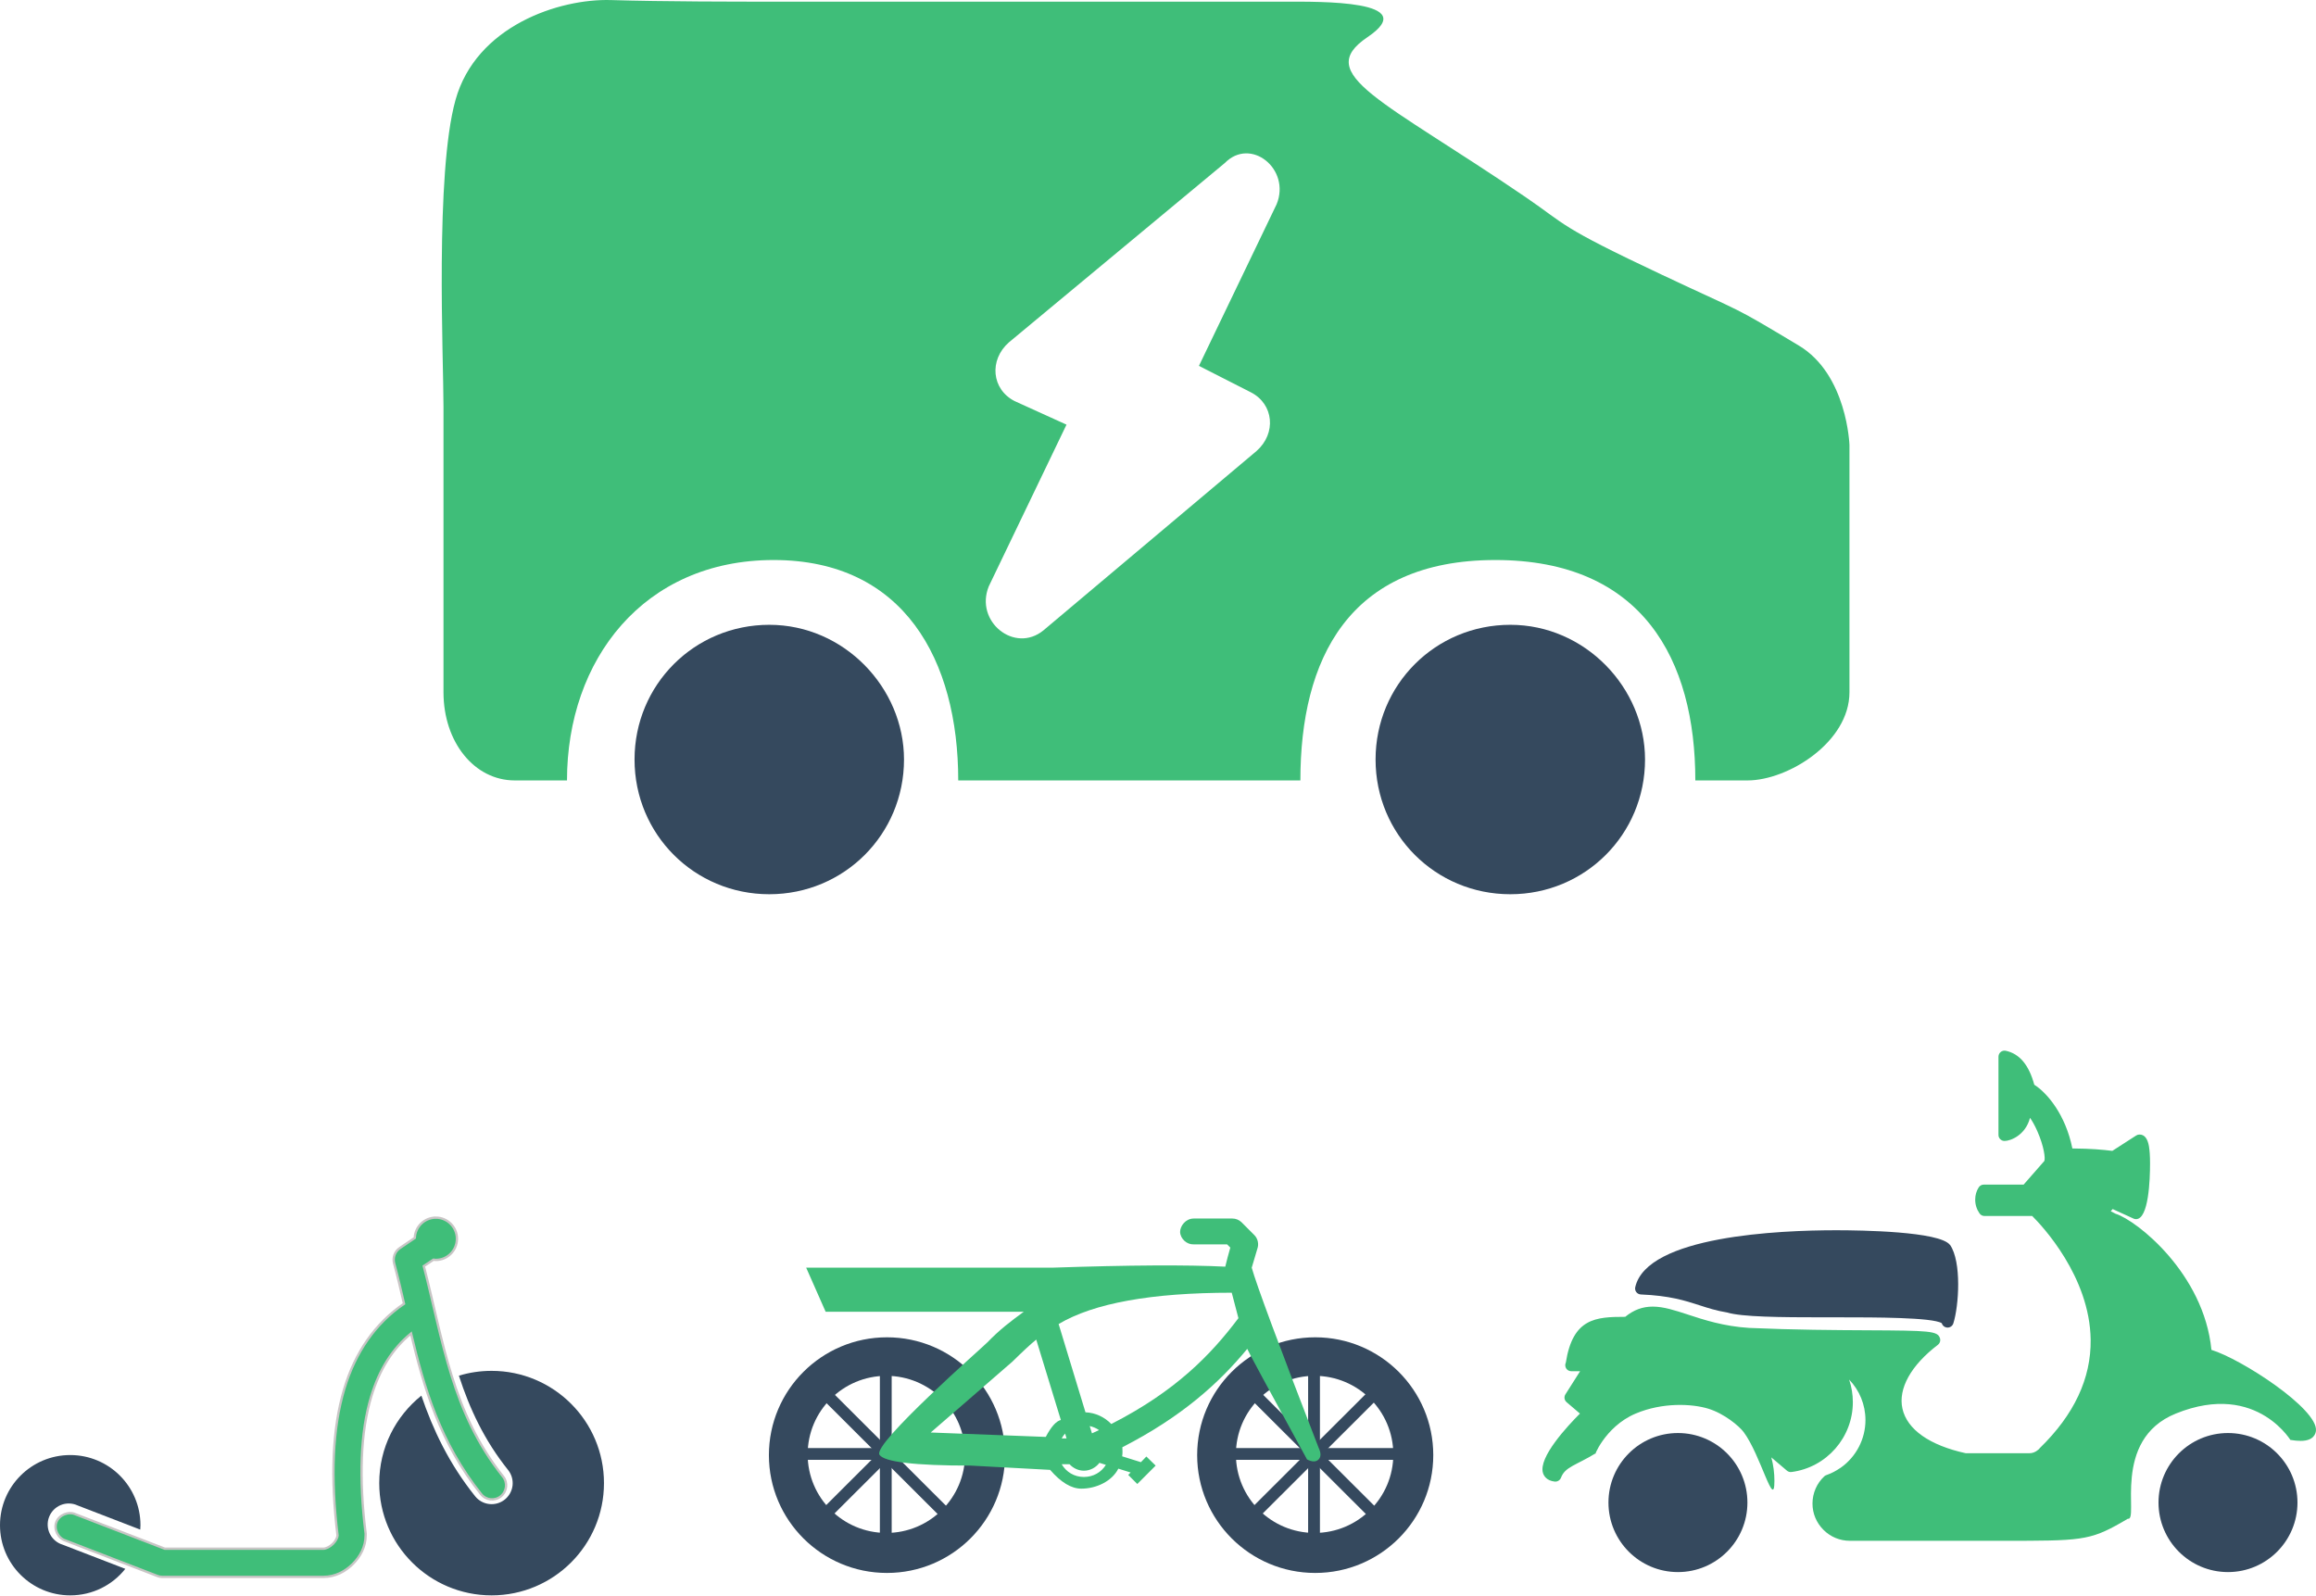 <?xml version="1.0" encoding="UTF-8"?>
<svg width="997px" height="687px" viewBox="0 0 997 687" version="1.1" xmlns="http://www.w3.org/2000/svg" xmlns:xlink="http://www.w3.org/1999/xlink">
    <!-- Generator: Sketch 55.1 (78136) - https://sketchapp.com -->
    <title>minicar</title>
    <desc>Created with Sketch.</desc>
    <g id="Layout_Template" stroke="none" stroke-width="1" fill="none" fill-rule="evenodd">
        <g id="minicar" transform="translate(-132, -174)">
            <g transform="translate(132, 174)">
                <g id="miniscooter" transform="translate(0, 524)">
                    <g>
                        <path d="M62.449,68.275 C57.832,82.517 51.549,96.039 41.286,108.867 C39.787,110.743 39.09,113.139 39.35,115.534 C39.621,117.917 40.826,120.1 42.704,121.61 C44.581,123.109 46.979,123.805 49.376,123.534 C51.762,123.274 53.958,122.071 55.458,120.194 C66.736,106.117 73.609,91.521 78.605,76.865 C89.658,85.727 96.744,99.273 96.744,114.531 C96.744,141.221 75.085,162.862 48.372,162.862 C21.659,162.862 0,141.221 0,114.531 C0,87.84 21.659,66.199 48.372,66.199 C53.273,66.198 57.985,66.918 62.449,68.275 Z M260,132.654 C260,149.338 246.466,162.861 229.767,162.861 C220.154,162.861 211.593,158.424 206.054,151.439 L232.979,141.055 C235.4,140.335 237.408,138.648 238.53,136.382 C239.652,134.129 239.782,131.497 238.884,129.149 C237.987,126.789 236.144,124.913 233.806,123.957 C231.468,123.013 228.846,123.084 226.555,124.158 L199.629,134.542 C199.594,133.916 199.535,133.291 199.535,132.654 C199.535,115.969 213.069,102.446 229.767,102.446 C246.466,102.446 260,115.969 260,132.654 Z" id="Fill-1" fill="#35495E" transform="translate(130, 114.531) scale(-1, 1) translate(-130, -114.531) "></path>
                        <path d="M54.149,0.245 C59.039,0.245 63.03,4.106 63.219,8.963 L69.644,13.322 C71.794,14.768 72.786,17.445 72.101,19.956 C70.542,25.678 69.207,31.47 67.849,37.299 C80.274,45.757 88.86,58.278 93.548,73.877 C98.769,91.231 99.465,112.363 96.477,136.99 L96.477,137.085 C96.501,137.879 97.162,139.407 98.461,140.686 C99.784,141.989 101.52,142.771 102.524,142.771 L170.836,142.771 L209.197,127.988 C212.197,126.53 216.307,128.189 217.511,131.305 C218.716,134.42 216.744,138.317 213.543,139.265 L174.239,154.428 C173.554,154.724 172.81,154.878 172.066,154.901 L102.527,154.901 C97.484,154.901 93.173,152.58 89.961,149.405 C86.749,146.23 84.386,142.001 84.386,136.99 C84.374,136.742 84.374,136.481 84.386,136.232 C87.339,112.363 86.583,92.533 82.024,77.383 C78.481,65.62 72.871,56.676 64.828,50.09 C59.266,73.462 52.392,97.07 34.688,119.268 C32.598,121.886 28.795,122.313 26.185,120.216 C23.575,118.119 23.15,114.305 25.24,111.687 C47.242,84.11 50.975,53.477 59.347,21.09 L55.19,18.341 C54.836,18.389 54.517,18.436 54.151,18.436 C49.143,18.436 45.081,14.361 45.081,9.339 C45.081,4.316 49.143,0.241 54.151,0.241 L54.149,0.245 Z" id="Path" stroke="#C8C5C5" fill="#3FBE79" transform="translate(120.891, 77.571) scale(-1, 1) translate(-120.891, -77.571) "></path>
                    </g>
                </g>
                <g id="icon/pedelec" transform="translate(331, 524.413)">
                    <g id="pedelec">
                        <g id="Group-9" transform="translate(0, 51.344)" fill="#35495E">
                            <path d="M50.822,101.45 C22.754,101.45 0,78.74 0,50.725 C0,22.71 22.754,0 50.822,0 C78.89,0 101.643,22.71 101.643,50.725 C101.643,78.74 78.89,101.45 50.822,101.45 Z M50.561,84.221 C69.273,84.221 84.442,69.081 84.442,50.405 C84.442,31.728 69.273,16.588 50.561,16.588 C31.849,16.588 16.68,31.728 16.68,50.405 C16.68,69.081 31.849,84.221 50.561,84.221 Z" id="Combined-Shape"></path>
                            <rect id="Rectangle" x="11.181" y="47.682" width="78.265" height="5.073"></rect>
                            <polygon id="Rectangle" transform="translate(50.313, 50.218) scale(-1, -1) rotate(90) translate(-50.313, -50.218) " points="11.255 47.677 89.372 47.677 89.372 52.759 11.255 52.759"></polygon>
                            <polygon id="Rectangle" transform="translate(50.313, 50.218) scale(-1, -1) rotate(45) translate(-50.313, -50.218) " points="11.22 47.716 89.411 47.642 89.406 52.719 11.215 52.794"></polygon>
                            <polygon id="Rectangle" transform="translate(50.313, 50.218) scale(-1, -1) rotate(135) translate(-50.313, -50.218) " points="11.215 47.642 89.406 47.716 89.411 52.794 11.22 52.719"></polygon>
                        </g>
                        <g id="Group-9" transform="translate(184.357, 51.344)" fill="#35495E">
                            <path d="M50.822,101.45 C22.754,101.45 0,78.74 0,50.725 C0,22.71 22.754,0 50.822,0 C78.89,0 101.643,22.71 101.643,50.725 C101.643,78.74 78.89,101.45 50.822,101.45 Z M50.561,84.221 C69.273,84.221 84.442,69.081 84.442,50.405 C84.442,31.728 69.273,16.588 50.561,16.588 C31.849,16.588 16.68,31.728 16.68,50.405 C16.68,69.081 31.849,84.221 50.561,84.221 Z" id="Combined-Shape"></path>
                            <rect id="Rectangle" x="11.181" y="47.682" width="78.265" height="5.073"></rect>
                            <polygon id="Rectangle" transform="translate(50.313, 50.218) scale(-1, -1) rotate(90) translate(-50.313, -50.218) " points="11.255 47.677 89.372 47.677 89.372 52.759 11.255 52.759"></polygon>
                            <polygon id="Rectangle" transform="translate(50.313, 50.218) scale(-1, -1) rotate(45) translate(-50.313, -50.218) " points="11.22 47.716 89.411 47.642 89.406 52.719 11.215 52.794"></polygon>
                            <polygon id="Rectangle" transform="translate(50.313, 50.218) scale(-1, -1) rotate(135) translate(-50.313, -50.218) " points="11.215 47.642 89.406 47.716 89.411 52.794 11.22 52.719"></polygon>
                        </g>
                        <path d="M182.832,11.327 L197.246,11.327 L198.631,12.723 C197.855,15.392 197.08,18.348 196.459,20.929 C179.959,20.094 155.085,20.242 121.838,21.37 L16.049,21.37 L24.425,40.338 L109.72,40.338 C104.269,44.313 99.286,48.07 94.112,53.463 C92.082,55.578 44.525,97.222 47.588,101.9 C49.63,105.018 62.727,106.577 86.88,106.577 L121.066,108.415 C125.719,113.807 130.194,116.503 134.491,116.503 C140.937,116.503 147.678,113.322 150.426,107.895 L155.721,109.545 L154.68,110.586 L158.591,114.495 L166.49,106.577 L162.491,102.668 L160.142,105.104 L152.065,102.579 C152.309,101.228 152.198,99.943 152.154,98.67 C177.746,85.569 193.889,70.928 205.92,56.319 C206.186,57.176 214.766,73.047 231.659,103.933 C233.878,105.05 235.533,105.05 236.624,103.933 C237.714,102.817 237.714,101.122 236.624,98.849 C219.464,54.483 209.871,28.657 207.848,21.37 L210.285,13.164 C210.994,11.193 210.473,8.823 208.978,7.339 L203.416,1.768 C202.386,0.772 200.946,0.196 199.505,0.207 L182.831,0.207 C179.352,0.24 176.982,3.474 177.015,6.032 C177.148,8.935 179.929,11.46 182.832,11.327 Z M202.12,43.1 C190.222,58.925 175.099,74.507 147.401,88.671 C144.532,85.736 140.643,83.809 136.278,83.632 L124.722,45.625 C139.841,36.64 164.684,32.147 199.25,32.147 C200.506,36.998 201.463,40.649 202.12,43.1 Z M125.675,86.933 C123.633,87.446 121.469,89.877 119.184,94.226 L69.658,92.326 L104.835,61.803 C109.363,57.344 112.779,54.184 115.083,52.324 L125.675,86.933 Z M138.107,89.557 C139.558,89.89 140.932,90.454 142.107,91.296 C141.11,91.772 140.09,92.215 139.071,92.691 L138.107,89.557 Z M127.515,92.78 L128.125,94.862 L126.042,94.862 C126.474,94.109 126.928,93.4 127.515,92.78 Z M142.281,105.383 L145.062,106.258 C143.112,109.436 139.633,111.474 135.589,111.474 C131.457,111.474 127.956,109.303 126.039,105.992 L129.429,105.992 C130.958,107.653 133.163,108.771 135.6,108.771 C138.326,108.771 140.763,107.398 142.292,105.383 L142.281,105.383 Z" id="Fill-1" fill="#3FBE79"></path>
                    </g>
                </g>
                <g id="icon/minicar" transform="translate(190, 0)">
                    <g id="minicar">
                        <path d="M466.721,84.856 C405.498,43.075 374.922,32.014 398.648,16.021 C422.373,0.028 378.234,0.714 362.895,0.714 L143.039,0.714 C127.7,0.714 95.552,0.714 73.064,0.028 C50.575,-0.658 14.909,11.267 6.077,43.075 C-2.755,74.883 0.916,153.827 0.916,175.326 L0.916,298.043 C0.916,319.542 14.218,336 31.594,336 L54.082,336 C54.082,284.105 87.003,241.108 143.039,241.108 C199.075,241.108 222.502,284.105 222.502,336 L369.793,336 C369.793,284.105 390.349,241.108 453.741,241.108 C517.133,241.108 539.81,284.105 539.81,336 L562.299,336 C579.675,336 606.16,319.542 606.16,298.043 L606.16,191.62 C606.16,191.62 605.207,161.254 584.365,148.773 C554.508,130.892 562.937,135.957 525.501,118.331 C480.365,97.078 484.631,97.078 466.721,84.856 Z M359.568,87.931 L326.124,157.519 L348.437,168.886 C358.359,173.927 359.569,186.579 350.905,194.191 L259.187,271.39 C246.797,281.522 229.47,267.584 235.665,252.412 L269.11,182.824 L246.797,172.692 C236.875,167.651 235.665,154.999 244.329,147.388 L337.257,70.188 C348.389,58.821 365.765,72.758 359.57,87.931 L359.568,87.931 Z" id="Shape" fill="#3FBE79"></path>
                        <path d="M141.16,269 C108.938,269 83.16,294.778 83.16,327 C83.16,359.222 108.938,385 141.16,385 C173.382,385 199.16,359.222 199.16,327 C199.16,296.087 173.382,269 141.16,269 L141.16,269 Z" id="wheel" fill="#35495E"></path>
                        <path d="M460.16,269 C427.938,269 402.16,294.778 402.16,327 C402.16,359.222 427.938,385 460.16,385 C492.382,385 518.16,359.222 518.16,327 C518.16,296.087 492.382,269 460.16,269 L460.16,269 Z" id="wheel" fill="#35495E"></path>
                    </g>
                </g>
                <g id="icon/scooter" transform="translate(664, 452)">
                    <g id="scooter" transform="translate(166.5, 112.5) scale(-1, 1) translate(-166.5, -112.5) ">
                        <path d="M316.862,156.588 L322.604,151.686 C323.588,150.851 323.811,149.403 323.105,148.307 L316.788,138.354 L320.485,138.354 L320.578,138.354 C322.028,138.354 323.18,137.203 323.18,135.755 C323.18,135.365 323.105,134.993 322.938,134.659 C319.928,115.422 309.988,114.958 297.372,114.94 C293.712,111.95 289.921,110.539 285.518,110.539 C280.854,110.539 276.005,112.136 270.375,113.974 C263.519,116.221 254.991,119.025 244.028,119.712 C224.631,120.566 207.073,120.659 192.972,120.733 C166.328,120.863 162.891,121.012 161.887,124.131 C161.553,125.189 161.906,126.322 162.779,126.99 C174.392,135.848 179.947,145.875 178.033,154.471 C176.027,163.458 166.347,170.254 150.758,173.671 L123.445,173.671 C122.033,173.671 120.769,173.207 119.562,172.148 C119.413,172.055 119.264,171.888 118.856,171.406 C104.14,157.108 96.783,141.436 97.005,124.781 C97.358,97.523 118.038,75.63 122.163,71.528 L142.712,71.528 C143.548,71.528 144.347,71.119 144.83,70.432 C146.057,68.687 146.707,66.644 146.707,64.509 C146.707,62.559 146.205,60.777 145.202,59.217 C144.719,58.474 143.901,58.01 143.01,58.01 L125.86,58.01 L116.96,47.853 C116.458,46.832 117.035,41.651 119.97,34.986 C121.122,32.386 122.218,30.529 123.11,29.267 C125.061,36.75 131.49,39.22 134.091,39.22 C135.522,39.22 136.692,38.05 136.692,36.62 L136.692,2.938 C136.692,2.158 136.339,1.415 135.726,0.914 C135.113,0.412 134.314,0.227 133.534,0.394 C127.625,1.675 123.593,6.465 121.271,15.025 C115.79,18.46 107.782,27.893 104.883,42.45 C96.652,42.525 91.933,42.97 87.678,43.49 L77.385,36.861 C76.957,36.583 76.474,36.453 75.973,36.453 C73.873,36.453 72.517,38.124 71.922,41.448 C71.606,43.286 71.439,45.756 71.439,48.82 C71.439,56.061 72.034,72.884 77.477,72.884 C77.849,72.884 78.221,72.81 78.555,72.643 L87.529,68.539 L88.365,69.486 L86.266,70.563 C77.236,73.385 48.232,96.243 45.018,129.164 C32.012,133.156 -0.856,154.565 0.017,163.96 C0.147,165.279 1.02,168.342 6.613,168.342 C7.858,168.342 9.307,168.212 10.998,167.934 C9.715,170.429 24.499,142.066 60.355,156.589 C88.365,167.934 75.973,202.959 81.008,201.876 C81.955,202.434 82.854,202.959 83.715,203.453 C97.506,211.365 101.532,211.365 134.742,211.365 L200.662,211.365 C204.954,211.365 209.004,209.694 212.033,206.649 C215.08,203.603 216.752,199.592 216.752,195.34 C216.752,190.866 214.894,186.576 211.643,183.587 C211.346,183.308 210.955,183.104 210.547,182.992 C208.577,182.305 206.682,181.303 204.749,179.984 C204.675,179.929 204.582,179.873 204.508,179.836 C197.893,175.12 193.954,167.488 193.954,159.392 C193.954,152.726 196.555,146.525 200.978,141.957 C199.919,145.057 199.38,148.363 199.38,151.686 C199.38,166.875 210.713,179.799 225.764,181.748 C226.488,181.86 227.231,181.618 227.789,181.135 L234.477,175.454 C233.585,178.74 233.14,182.138 233.14,185.573 C233.14,198.632 239.112,174.24 246.409,164.53 C248.321,161.985 254.705,156.588 261.663,154.471 C268.622,152.354 281.265,151.686 292.872,156.589 C306.503,162.345 311.286,176.275 310.039,173.671 C318.66,178.926 323.271,179.52 325.018,184.199 C325.445,185.314 326.579,186.001 327.749,185.871 C331.224,185.462 332.394,183.401 332.766,182.194 C334.884,175.472 322.064,161.806 316.861,156.589 L316.862,156.588 Z" id="Fill-1" fill="#3FBE79"></path>
                        <path d="M206.568,77.662 C195.864,77.662 162.026,78.144 157.585,83.966 L157.547,83.948 C152.475,91.272 153.738,110.26 156.117,117.752 C156.47,118.846 157.473,119.569 158.607,119.569 C158.737,119.569 158.867,119.55 159.015,119.532 C160.037,119.383 160.837,118.642 161.115,117.677 C165.055,115.156 190.549,115.156 204.393,115.156 L211.937,115.156 C230.91,115.156 247.169,114.989 253.468,113.079 C258.095,112.319 261.682,111.169 265.454,109.945 C271.716,107.924 278.201,105.829 290.651,105.309 C291.413,105.272 292.138,104.901 292.602,104.29 C293.048,103.696 293.234,102.899 293.048,102.157 C288.014,80.054 230.895,77.662 206.568,77.662 Z" id="Fill-2" fill="#35495E"></path>
                        <ellipse id="Oval" fill="#35495E" cx="37.886" cy="194.901" rx="29.91" ry="29.933"></ellipse>
                        <ellipse id="Oval" fill="#35495E" cx="274.675" cy="194.901" rx="29.91" ry="29.933"></ellipse>
                        <ellipse id="Oval" fill="#35495E" cx="274.177" cy="195.067" rx="23.43" ry="23.448"></ellipse>
                    </g>
                </g>
            </g>
        </g>
    </g>
</svg>